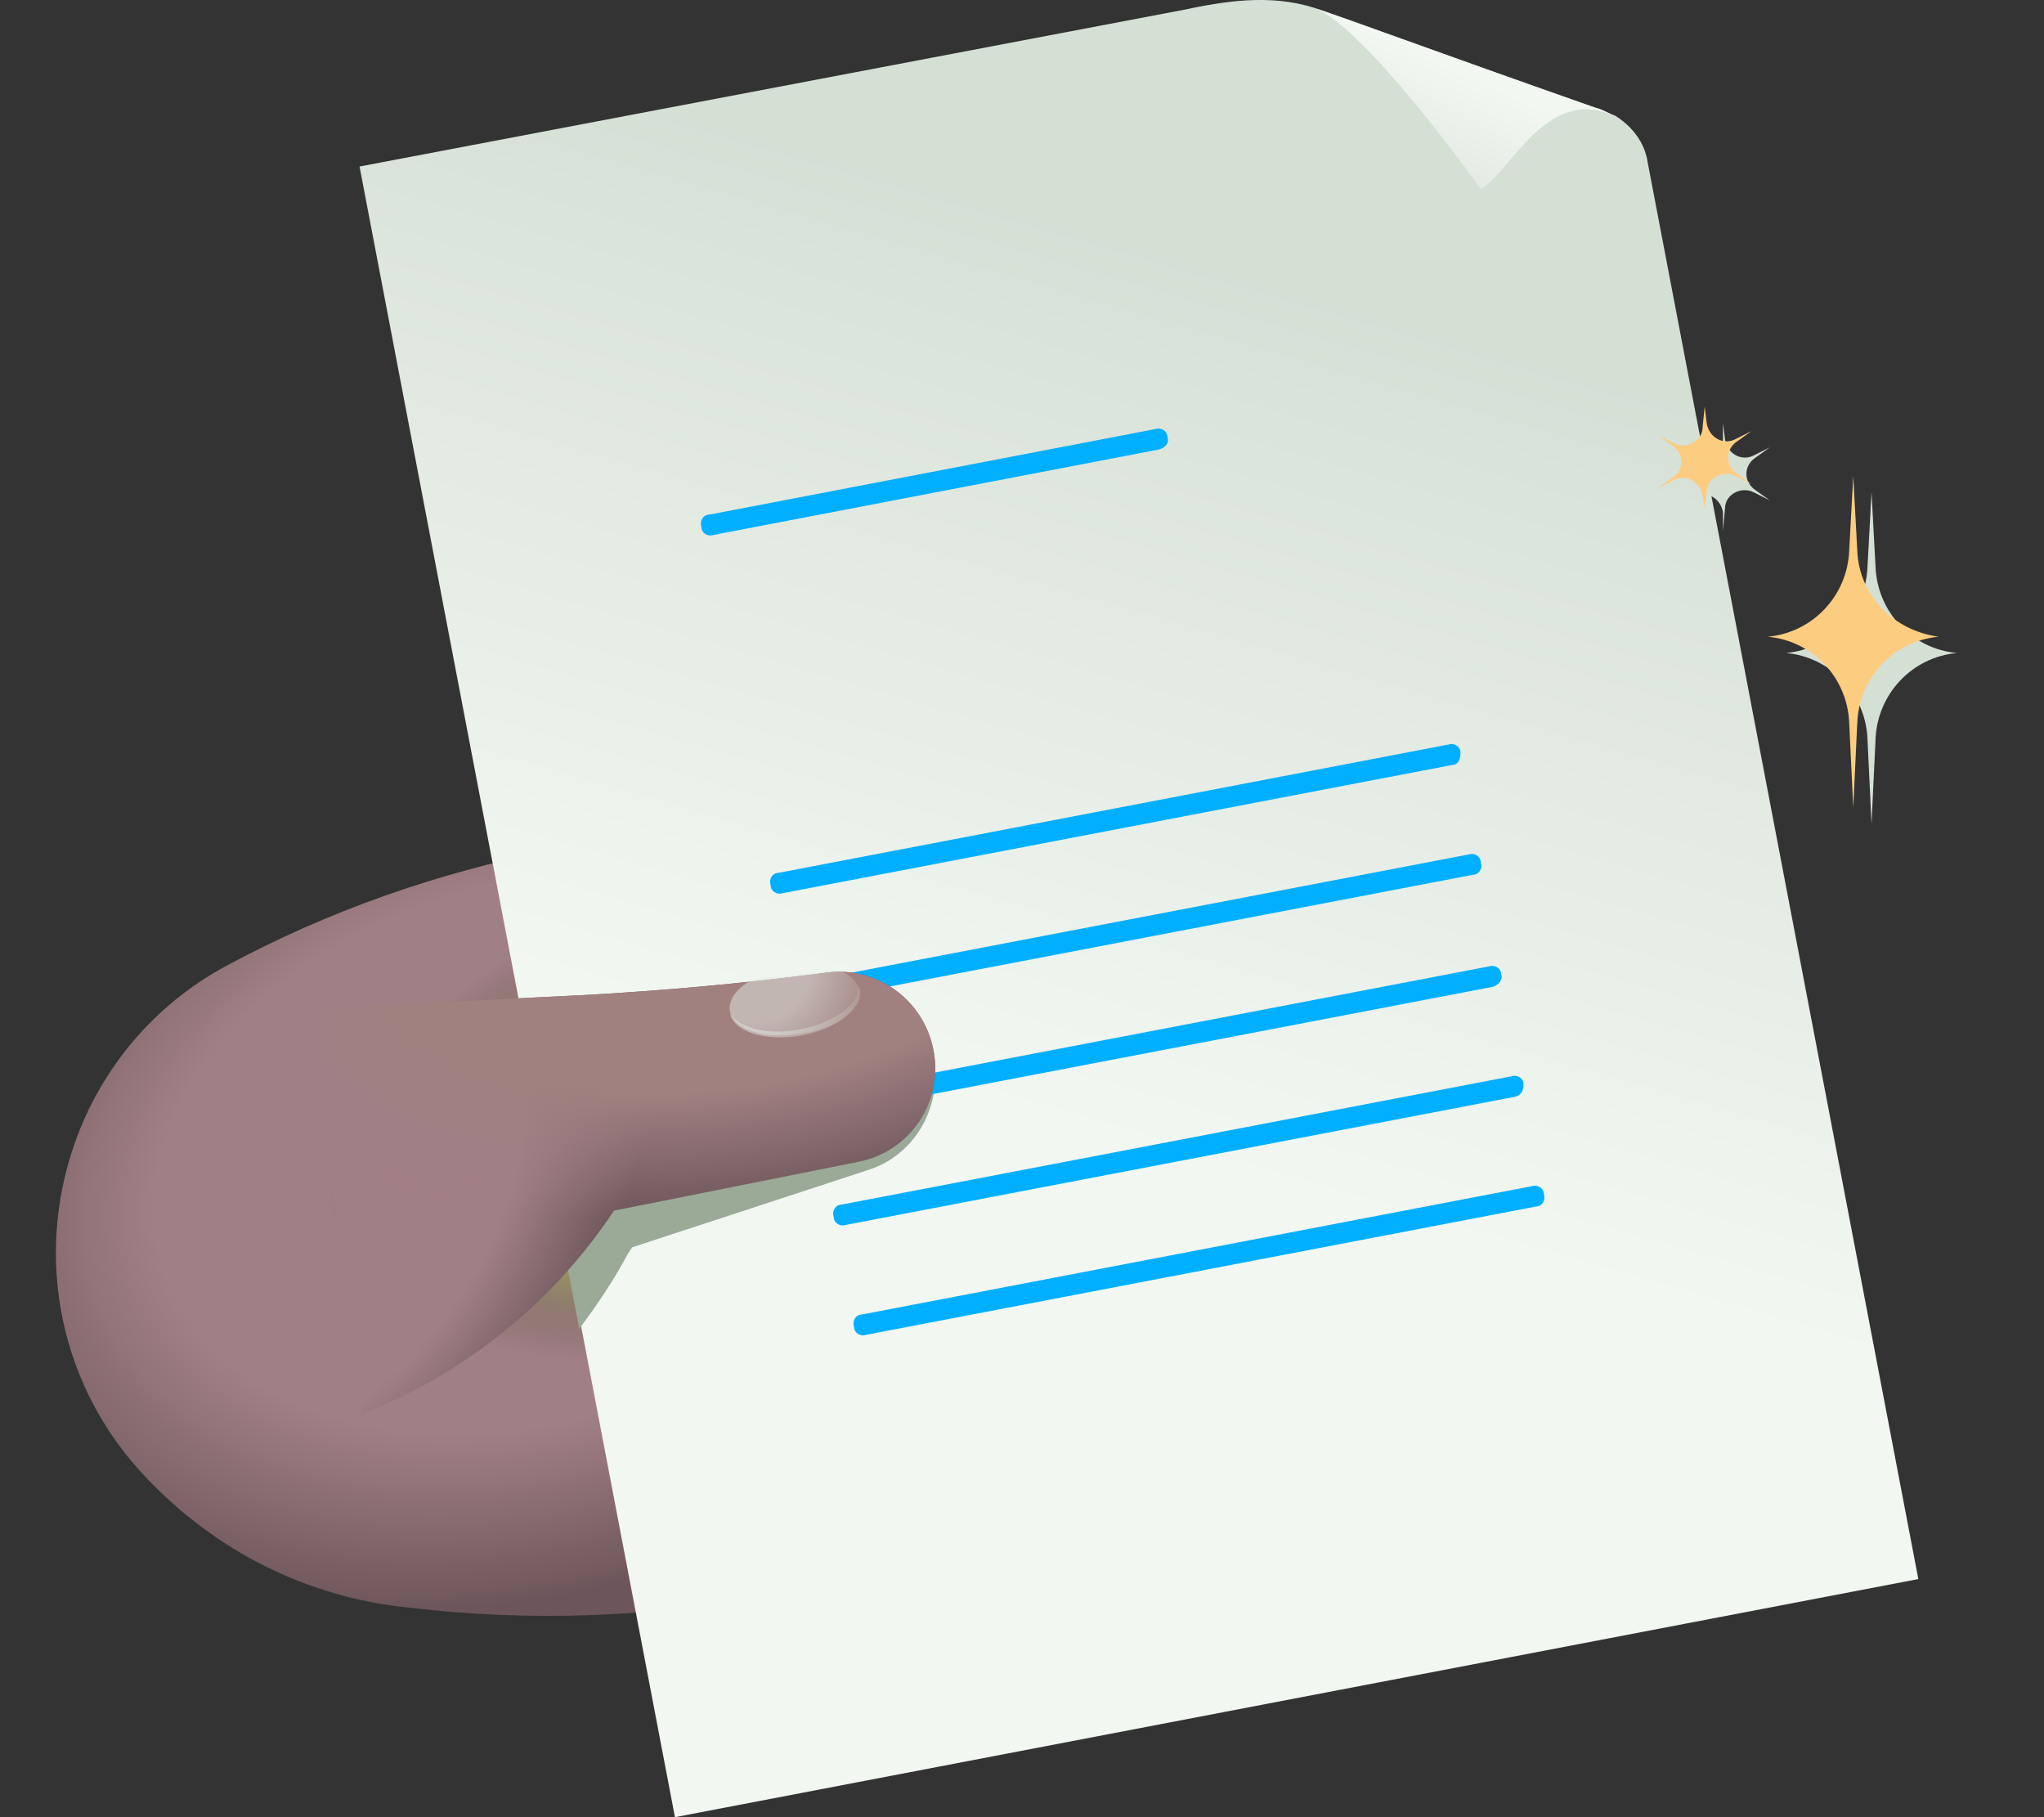 <svg width="81" height="72" viewBox="0 0 81 72" fill="none" xmlns="http://www.w3.org/2000/svg">
<rect x="0" y="0" width="81" height="72" fill="#333333" stroke="none"/>
<g clip-path="url(#clip0_78_2344)">
<path d="M77.552 25.873C75.778 26.034 74.407 27.486 74.326 29.26L74.165 32.648L74.004 29.26C73.923 27.486 72.552 26.035 70.778 25.873C72.552 25.712 73.923 24.261 74.004 22.486L74.165 19.503L74.326 22.486C74.407 24.261 75.778 25.712 77.552 25.873ZM68.278 16.761L68.359 17.406C68.44 17.97 69.005 18.292 69.489 18.05L70.133 17.728L69.569 18.131C69.085 18.454 69.085 19.099 69.569 19.422L70.133 19.825L69.489 19.502C69.005 19.26 68.359 19.583 68.359 20.147L68.278 21.035V20.309C68.198 19.744 67.634 19.422 67.15 19.664L66.504 19.986L67.069 19.583C67.553 19.261 67.553 18.615 67.069 18.292L66.504 17.809L67.15 18.131C67.634 18.373 68.278 18.05 68.278 17.486V16.761Z" fill="#D5E0D5"/>
<path d="M21.828 33.695C17.312 34.582 12.957 36.114 8.925 38.292C6.103 39.824 4.006 42.324 2.957 45.307C1.345 49.904 2.393 54.985 5.78 58.533C8.522 61.436 12.151 63.291 16.183 63.694C20.941 64.259 25.699 64.097 30.457 63.211L27.07 32.647L21.828 33.695Z" fill="url(#paint0_radial_78_2344)"/>
<path d="M21.828 33.695C17.312 34.582 12.957 36.114 8.925 38.292C6.103 39.824 4.006 42.324 2.957 45.307C1.345 49.904 2.393 54.985 5.78 58.533C8.522 61.436 12.151 63.291 16.183 63.694C20.941 64.259 25.699 64.097 30.457 63.211L27.07 32.647L21.828 33.695Z" fill="url(#paint1_radial_78_2344)"/>
<path d="M63.198 4.26C59.486 2.95 55.776 1.633 52.069 0.308C50.295 -0.257 48.44 0.066 46.908 0.389L14.248 6.598L26.747 72L76.02 62.565L65.295 6.437C65.214 5.872 64.892 5.147 64.005 4.582C63.763 4.502 63.52 4.34 63.198 4.26Z" fill="url(#paint2_linear_78_2344)"/>
<path d="M22.957 52.646C23.682 51.678 24.328 50.711 24.892 49.662L25.054 49.42L34.408 46.356C36.424 45.711 37.472 43.533 36.908 41.598C36.263 39.663 34.327 38.533 32.311 39.017C28.682 39.905 24.973 40.711 21.263 41.275L20.78 41.356L22.957 52.646Z" fill="#9AAA97"/>
<path d="M63.198 4.26C59.005 2.809 53.118 0.631 52.07 0.309C54.086 1.034 58.682 7.486 58.682 7.486C59.811 6.921 61.343 3.211 64.085 4.663C63.762 4.502 63.521 4.341 63.198 4.26Z" fill="url(#paint3_linear_78_2344)"/>
<path d="M45.94 17.807L28.279 21.195C28.037 21.275 27.795 21.114 27.795 20.872C27.715 20.63 27.876 20.388 28.118 20.388L45.779 17.001C46.021 16.92 46.263 17.082 46.263 17.323C46.343 17.565 46.182 17.727 45.94 17.807ZM57.553 30.308L31.022 35.389C30.78 35.469 30.538 35.308 30.538 35.066C30.458 34.824 30.619 34.582 30.861 34.582L57.392 29.501C57.634 29.421 57.876 29.582 57.876 29.824C57.876 30.066 57.795 30.308 57.553 30.308ZM58.359 34.663L31.828 39.743C31.586 39.824 31.344 39.663 31.344 39.42C31.264 39.179 31.425 38.937 31.667 38.937L58.198 33.856C58.44 33.776 58.682 33.937 58.682 34.179C58.763 34.421 58.601 34.663 58.359 34.663ZM59.166 39.098L32.634 44.179C32.392 44.259 32.151 44.098 32.151 43.856C32.07 43.614 32.231 43.372 32.473 43.372L59.005 38.291C59.247 38.211 59.489 38.372 59.489 38.614C59.569 38.775 59.408 39.017 59.166 39.098ZM60.053 43.453L33.522 48.533C33.279 48.614 33.038 48.453 33.038 48.211C32.957 47.969 33.118 47.727 33.36 47.727L59.892 42.646C60.134 42.565 60.375 42.726 60.375 42.968C60.375 43.21 60.295 43.372 60.053 43.453ZM60.859 47.807L34.327 52.887C34.085 52.968 33.843 52.807 33.843 52.565C33.763 52.323 33.924 52.081 34.166 52.081L60.698 47C60.94 46.92 61.181 47.081 61.181 47.323C61.262 47.565 61.101 47.807 60.859 47.807Z" fill="#00AFFF"/>
<path d="M14.328 56.032C18.279 54.501 21.747 51.758 24.167 48.211L24.328 47.968L34.005 46.033C36.102 45.63 37.392 43.614 36.989 41.598C36.586 39.582 34.731 38.291 32.795 38.533C29.075 39.019 25.335 39.342 21.586 39.501L18.522 39.662L12.312 39.985" fill="url(#paint4_radial_78_2344)"/>
<path d="M14.328 56.032C18.279 54.501 21.747 51.758 24.167 48.211L24.328 47.968L34.005 46.033C36.102 45.63 37.392 43.614 36.989 41.598C36.586 39.582 34.731 38.291 32.795 38.533C29.075 39.019 25.335 39.342 21.586 39.501L18.522 39.662L12.312 39.985" fill="url(#paint5_radial_78_2344)"/>
<path opacity="0.5" d="M34.085 39.259C34.005 38.936 33.682 38.614 33.279 38.452H32.876C31.908 38.613 30.86 38.694 29.892 38.775C29.247 39.098 28.844 39.581 28.924 40.065C29.086 40.791 30.295 41.194 31.747 40.953C33.118 40.791 34.166 39.984 34.085 39.259Z" fill="url(#paint6_radial_78_2344)"/>
<path opacity="0.5" d="M34.085 39.259C34.085 39.179 34.005 39.098 34.005 39.017C34.166 39.742 33.037 40.549 31.666 40.791C30.376 41.033 29.247 40.711 28.924 40.146C29.085 40.872 30.295 41.275 31.747 41.033C33.118 40.791 34.166 39.985 34.085 39.259Z" fill="url(#paint7_radial_78_2344)"/>
<path d="M76.827 25.228C75.053 25.388 73.683 26.84 73.602 28.614L73.441 32.002L73.279 28.614C73.198 26.84 71.828 25.389 70.053 25.228C71.828 25.067 73.198 23.615 73.279 21.84L73.441 18.857L73.602 21.84C73.683 23.615 75.053 24.986 76.827 25.228ZM67.553 16.115L67.633 16.76C67.714 17.324 68.278 17.647 68.762 17.405L69.407 17.082L68.843 17.485C68.359 17.808 68.359 18.453 68.843 18.776L69.407 19.179L68.762 18.856C68.278 18.614 67.633 18.937 67.633 19.502L67.553 20.147L67.472 19.663C67.391 19.098 66.827 18.776 66.343 19.017L65.698 19.34L66.262 18.937C66.746 18.614 66.746 17.97 66.262 17.647L65.698 17.244L66.343 17.566C66.827 17.808 67.472 17.485 67.472 16.921L67.553 16.115Z" fill="#FCCD81"/>
</g>
<defs>
<radialGradient id="paint0_radial_78_2344" cx="0" cy="0" r="1" gradientUnits="userSpaceOnUse" gradientTransform="translate(21.199 45.646) rotate(-16.739) scale(25.196 17.41)">
<stop offset="0.613" stop-color="#A18085"/>
<stop offset="1" stop-color="#6D565B"/>
</radialGradient>
<radialGradient id="paint1_radial_78_2344" cx="0" cy="0" r="1" gradientUnits="userSpaceOnUse" gradientTransform="translate(31.495 43.221) rotate(-16.739) scale(19.024 9.586)">
<stop offset="0.72" stop-color="#969164"/>
<stop offset="1" stop-color="#6D565B" stop-opacity="0"/>
</radialGradient>
<linearGradient id="paint2_linear_78_2344" x1="38.147" y1="65.315" x2="54.738" y2="8.128" gradientUnits="userSpaceOnUse">
<stop offset="0.35" stop-color="#F2F7F2"/>
<stop offset="0.79" stop-color="#DDE6DD"/>
<stop offset="0.93" stop-color="#D5E0D5"/>
</linearGradient>
<linearGradient id="paint3_linear_78_2344" x1="55.12" y1="7.184" x2="57.243" y2="2.517" gradientUnits="userSpaceOnUse">
<stop offset="0.264" stop-color="#E4EBE4"/>
<stop offset="1" stop-color="#F2F7F2"/>
</linearGradient>
<radialGradient id="paint4_radial_78_2344" cx="0" cy="0" r="1" gradientUnits="userSpaceOnUse" gradientTransform="translate(12.231 48.483) rotate(-51.59) scale(17.483 10.665)">
<stop offset="0.613" stop-color="#A18085"/>
<stop offset="1" stop-color="#6D565B"/>
</radialGradient>
<radialGradient id="paint5_radial_78_2344" cx="0" cy="0" r="1" gradientUnits="userSpaceOnUse" gradientTransform="translate(29.055 35.408) rotate(-9.735) scale(22.822 12.46)">
<stop offset="0.613" stop-color="#A18080"/>
<stop offset="1" stop-color="#A18085" stop-opacity="0"/>
</radialGradient>
<radialGradient id="paint6_radial_78_2344" cx="0" cy="0" r="1" gradientUnits="userSpaceOnUse" gradientTransform="translate(29.872 38.25) scale(5.333)">
<stop offset="0.426" stop-color="#E4EBE4"/>
<stop offset="1" stop-color="#D5E0D5" stop-opacity="0"/>
</radialGradient>
<radialGradient id="paint7_radial_78_2344" cx="0" cy="0" r="1" gradientUnits="userSpaceOnUse" gradientTransform="translate(29.88 38.828) scale(5.008)">
<stop offset="0.426" stop-color="#E4EBE4"/>
<stop offset="1" stop-color="#D5E0D5" stop-opacity="0"/>
</radialGradient>
<clipPath id="clip0_78_2344">
<rect width="80.308" height="72" fill="white"/>
</clipPath>
</defs>
</svg>
